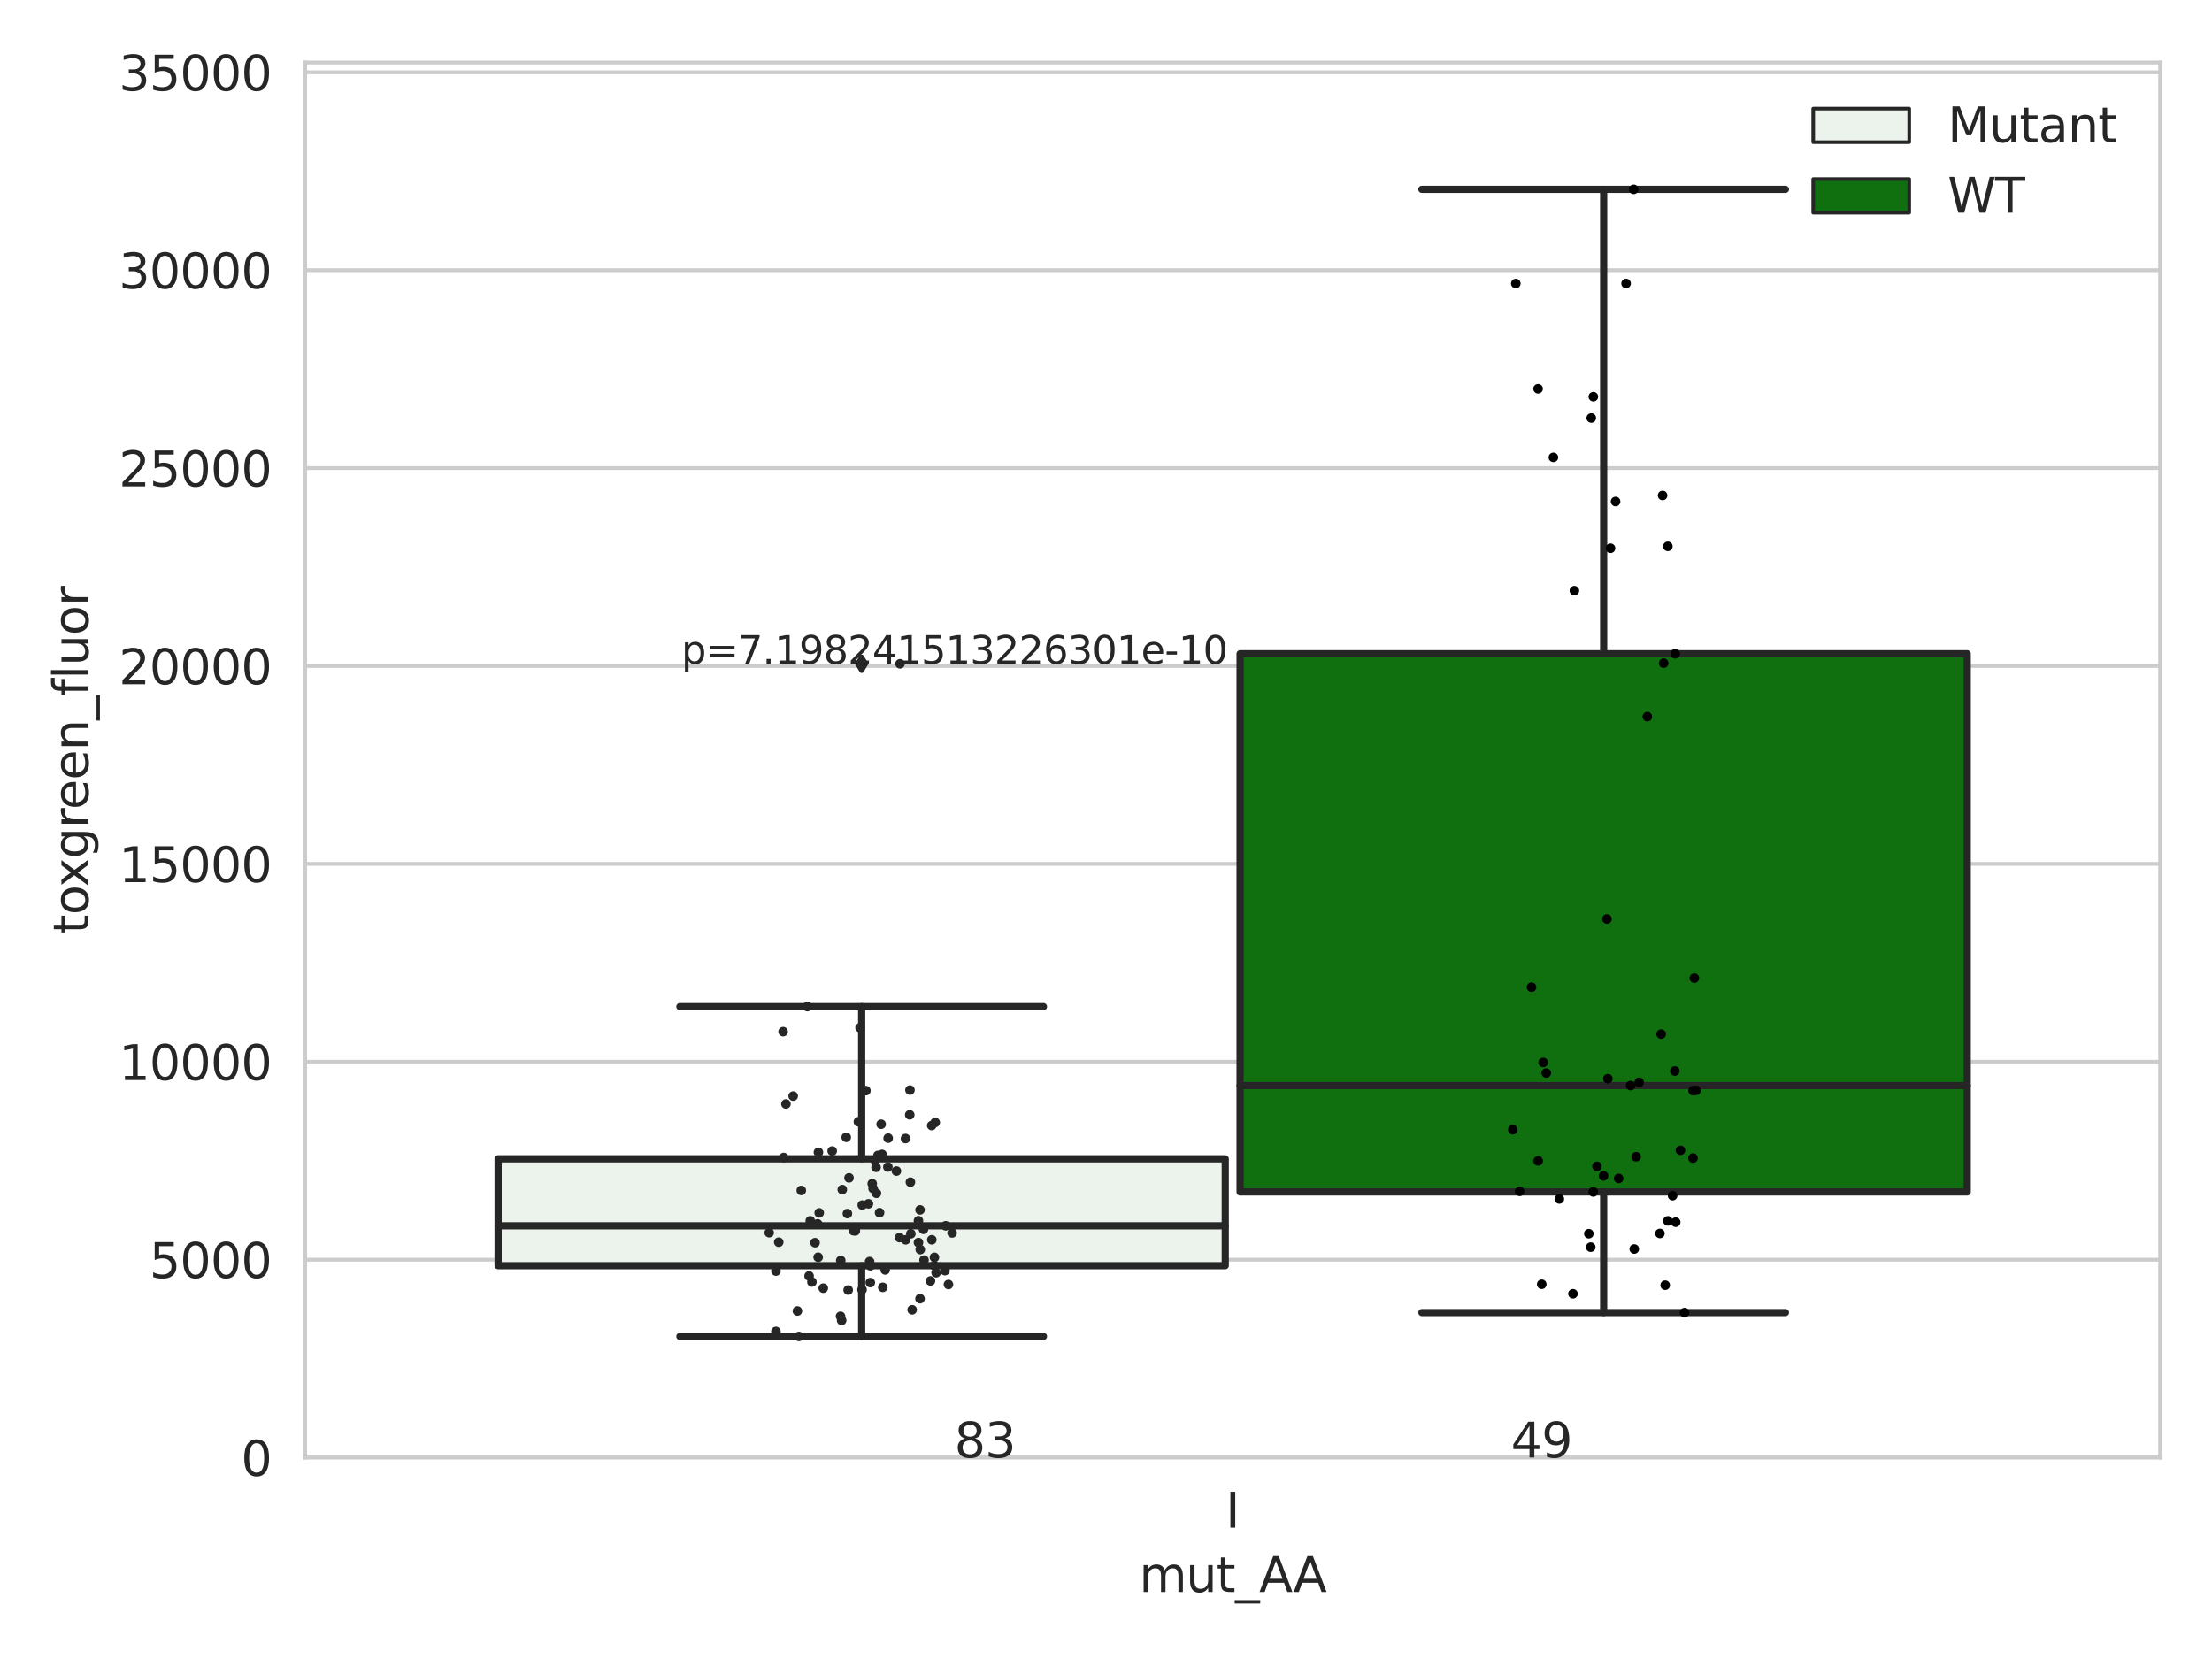 <?xml version="1.0" encoding="utf-8" standalone="no"?>
<!DOCTYPE svg PUBLIC "-//W3C//DTD SVG 1.1//EN"
  "http://www.w3.org/Graphics/SVG/1.1/DTD/svg11.dtd">
<svg xmlns:xlink="http://www.w3.org/1999/xlink" width="460.8pt" height="345.6pt" viewBox="0 0 460.8 345.6" xmlns="http://www.w3.org/2000/svg" version="1.1">
 <defs>
  <style type="text/css">*{stroke-linejoin: round; stroke-linecap: butt}</style>
 </defs>
 <g id="figure_1">
  <g id="patch_1">
   <path d="M 0 345.6 
L 460.8 345.6 
L 460.8 0 
L 0 0 
z
" style="fill: #ffffff"/>
  </g>
  <g id="axes_1">
   <g id="patch_2">
    <path d="M 63.571 303.64 
L 450 303.64 
L 450 13.022 
L 63.571 13.022 
z
" style="fill: #ffffff"/>
   </g>
   <g id="matplotlib.axis_1">
    <g id="xtick_1">
     <g id="text_1">
      <!-- I -->
      <g style="fill: #262626" transform="translate(255.311 318.238) scale(0.1 -0.1)">
       <defs>
        <path id="DejaVuSans-49" d="M 628 4666 
L 1259 4666 
L 1259 0 
L 628 0 
L 628 4666 
z
" transform="scale(0.016)"/>
       </defs>
       <use xlink:href="#DejaVuSans-49"/>
      </g>
     </g>
    </g>
    <g id="text_2">
     <!-- mut_AA -->
     <g style="fill: #262626" transform="translate(237.308 331.638) scale(0.1 -0.1)">
      <defs>
       <path id="DejaVuSans-6d" d="M 3328 2828 
Q 3544 3216 3844 3400 
Q 4144 3584 4550 3584 
Q 5097 3584 5394 3201 
Q 5691 2819 5691 2113 
L 5691 0 
L 5113 0 
L 5113 2094 
Q 5113 2597 4934 2840 
Q 4756 3084 4391 3084 
Q 3944 3084 3684 2787 
Q 3425 2491 3425 1978 
L 3425 0 
L 2847 0 
L 2847 2094 
Q 2847 2600 2669 2842 
Q 2491 3084 2119 3084 
Q 1678 3084 1418 2786 
Q 1159 2488 1159 1978 
L 1159 0 
L 581 0 
L 581 3500 
L 1159 3500 
L 1159 2956 
Q 1356 3278 1631 3431 
Q 1906 3584 2284 3584 
Q 2666 3584 2933 3390 
Q 3200 3197 3328 2828 
z
" transform="scale(0.016)"/>
       <path id="DejaVuSans-75" d="M 544 1381 
L 544 3500 
L 1119 3500 
L 1119 1403 
Q 1119 906 1312 657 
Q 1506 409 1894 409 
Q 2359 409 2629 706 
Q 2900 1003 2900 1516 
L 2900 3500 
L 3475 3500 
L 3475 0 
L 2900 0 
L 2900 538 
Q 2691 219 2414 64 
Q 2138 -91 1772 -91 
Q 1169 -91 856 284 
Q 544 659 544 1381 
z
M 1991 3584 
L 1991 3584 
z
" transform="scale(0.016)"/>
       <path id="DejaVuSans-74" d="M 1172 4494 
L 1172 3500 
L 2356 3500 
L 2356 3053 
L 1172 3053 
L 1172 1153 
Q 1172 725 1289 603 
Q 1406 481 1766 481 
L 2356 481 
L 2356 0 
L 1766 0 
Q 1100 0 847 248 
Q 594 497 594 1153 
L 594 3053 
L 172 3053 
L 172 3500 
L 594 3500 
L 594 4494 
L 1172 4494 
z
" transform="scale(0.016)"/>
       <path id="DejaVuSans-5f" d="M 3263 -1063 
L 3263 -1509 
L -63 -1509 
L -63 -1063 
L 3263 -1063 
z
" transform="scale(0.016)"/>
       <path id="DejaVuSans-41" d="M 2188 4044 
L 1331 1722 
L 3047 1722 
L 2188 4044 
z
M 1831 4666 
L 2547 4666 
L 4325 0 
L 3669 0 
L 3244 1197 
L 1141 1197 
L 716 0 
L 50 0 
L 1831 4666 
z
" transform="scale(0.016)"/>
      </defs>
      <use xlink:href="#DejaVuSans-6d"/>
      <use xlink:href="#DejaVuSans-75" x="97.412"/>
      <use xlink:href="#DejaVuSans-74" x="160.791"/>
      <use xlink:href="#DejaVuSans-5f" x="200"/>
      <use xlink:href="#DejaVuSans-41" x="250"/>
      <use xlink:href="#DejaVuSans-41" x="321.158"/>
     </g>
    </g>
   </g>
   <g id="matplotlib.axis_2">
    <g id="ytick_1">
     <g id="line2d_1">
      <path d="M 63.571 303.64 
L 450 303.64 
" clip-path="url(#p898e63c5ab)" style="fill: none; stroke: #cccccc; stroke-width: 0.8; stroke-linecap: round"/>
     </g>
     <g id="text_3">
      <!-- 0 -->
      <g style="fill: #262626" transform="translate(50.209 307.439) scale(0.1 -0.1)">
       <defs>
        <path id="DejaVuSans-30" d="M 2034 4250 
Q 1547 4250 1301 3770 
Q 1056 3291 1056 2328 
Q 1056 1369 1301 889 
Q 1547 409 2034 409 
Q 2525 409 2770 889 
Q 3016 1369 3016 2328 
Q 3016 3291 2770 3770 
Q 2525 4250 2034 4250 
z
M 2034 4750 
Q 2819 4750 3233 4129 
Q 3647 3509 3647 2328 
Q 3647 1150 3233 529 
Q 2819 -91 2034 -91 
Q 1250 -91 836 529 
Q 422 1150 422 2328 
Q 422 3509 836 4129 
Q 1250 4750 2034 4750 
z
" transform="scale(0.016)"/>
       </defs>
       <use xlink:href="#DejaVuSans-30"/>
      </g>
     </g>
    </g>
    <g id="ytick_2">
     <g id="line2d_2">
      <path d="M 63.571 262.414 
L 450 262.414 
" clip-path="url(#p898e63c5ab)" style="fill: none; stroke: #cccccc; stroke-width: 0.8; stroke-linecap: round"/>
     </g>
     <g id="text_4">
      <!-- 5000 -->
      <g style="fill: #262626" transform="translate(31.121 266.214) scale(0.1 -0.1)">
       <defs>
        <path id="DejaVuSans-35" d="M 691 4666 
L 3169 4666 
L 3169 4134 
L 1269 4134 
L 1269 2991 
Q 1406 3038 1543 3061 
Q 1681 3084 1819 3084 
Q 2600 3084 3056 2656 
Q 3513 2228 3513 1497 
Q 3513 744 3044 326 
Q 2575 -91 1722 -91 
Q 1428 -91 1123 -41 
Q 819 9 494 109 
L 494 744 
Q 775 591 1075 516 
Q 1375 441 1709 441 
Q 2250 441 2565 725 
Q 2881 1009 2881 1497 
Q 2881 1984 2565 2268 
Q 2250 2553 1709 2553 
Q 1456 2553 1204 2497 
Q 953 2441 691 2322 
L 691 4666 
z
" transform="scale(0.016)"/>
       </defs>
       <use xlink:href="#DejaVuSans-35"/>
       <use xlink:href="#DejaVuSans-30" x="63.623"/>
       <use xlink:href="#DejaVuSans-30" x="127.246"/>
       <use xlink:href="#DejaVuSans-30" x="190.869"/>
      </g>
     </g>
    </g>
    <g id="ytick_3">
     <g id="line2d_3">
      <path d="M 63.571 221.189 
L 450 221.189 
" clip-path="url(#p898e63c5ab)" style="fill: none; stroke: #cccccc; stroke-width: 0.8; stroke-linecap: round"/>
     </g>
     <g id="text_5">
      <!-- 10000 -->
      <g style="fill: #262626" transform="translate(24.759 224.988) scale(0.1 -0.1)">
       <defs>
        <path id="DejaVuSans-31" d="M 794 531 
L 1825 531 
L 1825 4091 
L 703 3866 
L 703 4441 
L 1819 4666 
L 2450 4666 
L 2450 531 
L 3481 531 
L 3481 0 
L 794 0 
L 794 531 
z
" transform="scale(0.016)"/>
       </defs>
       <use xlink:href="#DejaVuSans-31"/>
       <use xlink:href="#DejaVuSans-30" x="63.623"/>
       <use xlink:href="#DejaVuSans-30" x="127.246"/>
       <use xlink:href="#DejaVuSans-30" x="190.869"/>
       <use xlink:href="#DejaVuSans-30" x="254.492"/>
      </g>
     </g>
    </g>
    <g id="ytick_4">
     <g id="line2d_4">
      <path d="M 63.571 179.963 
L 450 179.963 
" clip-path="url(#p898e63c5ab)" style="fill: none; stroke: #cccccc; stroke-width: 0.8; stroke-linecap: round"/>
     </g>
     <g id="text_6">
      <!-- 15000 -->
      <g style="fill: #262626" transform="translate(24.759 183.762) scale(0.1 -0.1)">
       <use xlink:href="#DejaVuSans-31"/>
       <use xlink:href="#DejaVuSans-35" x="63.623"/>
       <use xlink:href="#DejaVuSans-30" x="127.246"/>
       <use xlink:href="#DejaVuSans-30" x="190.869"/>
       <use xlink:href="#DejaVuSans-30" x="254.492"/>
      </g>
     </g>
    </g>
    <g id="ytick_5">
     <g id="line2d_5">
      <path d="M 63.571 138.738 
L 450 138.738 
" clip-path="url(#p898e63c5ab)" style="fill: none; stroke: #cccccc; stroke-width: 0.8; stroke-linecap: round"/>
     </g>
     <g id="text_7">
      <!-- 20000 -->
      <g style="fill: #262626" transform="translate(24.759 142.537) scale(0.1 -0.1)">
       <defs>
        <path id="DejaVuSans-32" d="M 1228 531 
L 3431 531 
L 3431 0 
L 469 0 
L 469 531 
Q 828 903 1448 1529 
Q 2069 2156 2228 2338 
Q 2531 2678 2651 2914 
Q 2772 3150 2772 3378 
Q 2772 3750 2511 3984 
Q 2250 4219 1831 4219 
Q 1534 4219 1204 4116 
Q 875 4013 500 3803 
L 500 4441 
Q 881 4594 1212 4672 
Q 1544 4750 1819 4750 
Q 2544 4750 2975 4387 
Q 3406 4025 3406 3419 
Q 3406 3131 3298 2873 
Q 3191 2616 2906 2266 
Q 2828 2175 2409 1742 
Q 1991 1309 1228 531 
z
" transform="scale(0.016)"/>
       </defs>
       <use xlink:href="#DejaVuSans-32"/>
       <use xlink:href="#DejaVuSans-30" x="63.623"/>
       <use xlink:href="#DejaVuSans-30" x="127.246"/>
       <use xlink:href="#DejaVuSans-30" x="190.869"/>
       <use xlink:href="#DejaVuSans-30" x="254.492"/>
      </g>
     </g>
    </g>
    <g id="ytick_6">
     <g id="line2d_6">
      <path d="M 63.571 97.512 
L 450 97.512 
" clip-path="url(#p898e63c5ab)" style="fill: none; stroke: #cccccc; stroke-width: 0.8; stroke-linecap: round"/>
     </g>
     <g id="text_8">
      <!-- 25000 -->
      <g style="fill: #262626" transform="translate(24.759 101.311) scale(0.1 -0.1)">
       <use xlink:href="#DejaVuSans-32"/>
       <use xlink:href="#DejaVuSans-35" x="63.623"/>
       <use xlink:href="#DejaVuSans-30" x="127.246"/>
       <use xlink:href="#DejaVuSans-30" x="190.869"/>
       <use xlink:href="#DejaVuSans-30" x="254.492"/>
      </g>
     </g>
    </g>
    <g id="ytick_7">
     <g id="line2d_7">
      <path d="M 63.571 56.286 
L 450 56.286 
" clip-path="url(#p898e63c5ab)" style="fill: none; stroke: #cccccc; stroke-width: 0.8; stroke-linecap: round"/>
     </g>
     <g id="text_9">
      <!-- 30000 -->
      <g style="fill: #262626" transform="translate(24.759 60.085) scale(0.1 -0.1)">
       <defs>
        <path id="DejaVuSans-33" d="M 2597 2516 
Q 3050 2419 3304 2112 
Q 3559 1806 3559 1356 
Q 3559 666 3084 287 
Q 2609 -91 1734 -91 
Q 1441 -91 1130 -33 
Q 819 25 488 141 
L 488 750 
Q 750 597 1062 519 
Q 1375 441 1716 441 
Q 2309 441 2620 675 
Q 2931 909 2931 1356 
Q 2931 1769 2642 2001 
Q 2353 2234 1838 2234 
L 1294 2234 
L 1294 2753 
L 1863 2753 
Q 2328 2753 2575 2939 
Q 2822 3125 2822 3475 
Q 2822 3834 2567 4026 
Q 2313 4219 1838 4219 
Q 1578 4219 1281 4162 
Q 984 4106 628 3988 
L 628 4550 
Q 988 4650 1302 4700 
Q 1616 4750 1894 4750 
Q 2613 4750 3031 4423 
Q 3450 4097 3450 3541 
Q 3450 3153 3228 2886 
Q 3006 2619 2597 2516 
z
" transform="scale(0.016)"/>
       </defs>
       <use xlink:href="#DejaVuSans-33"/>
       <use xlink:href="#DejaVuSans-30" x="63.623"/>
       <use xlink:href="#DejaVuSans-30" x="127.246"/>
       <use xlink:href="#DejaVuSans-30" x="190.869"/>
       <use xlink:href="#DejaVuSans-30" x="254.492"/>
      </g>
     </g>
    </g>
    <g id="ytick_8">
     <g id="line2d_8">
      <path d="M 63.571 15.061 
L 450 15.061 
" clip-path="url(#p898e63c5ab)" style="fill: none; stroke: #cccccc; stroke-width: 0.8; stroke-linecap: round"/>
     </g>
     <g id="text_10">
      <!-- 35000 -->
      <g style="fill: #262626" transform="translate(24.759 18.86) scale(0.1 -0.1)">
       <use xlink:href="#DejaVuSans-33"/>
       <use xlink:href="#DejaVuSans-35" x="63.623"/>
       <use xlink:href="#DejaVuSans-30" x="127.246"/>
       <use xlink:href="#DejaVuSans-30" x="190.869"/>
       <use xlink:href="#DejaVuSans-30" x="254.492"/>
      </g>
     </g>
    </g>
    <g id="text_11">
     <!-- toxgreen_fluor -->
     <g style="fill: #262626" transform="translate(18.401 194.526) rotate(-90) scale(0.1 -0.1)">
      <defs>
       <path id="DejaVuSans-6f" d="M 1959 3097 
Q 1497 3097 1228 2736 
Q 959 2375 959 1747 
Q 959 1119 1226 758 
Q 1494 397 1959 397 
Q 2419 397 2687 759 
Q 2956 1122 2956 1747 
Q 2956 2369 2687 2733 
Q 2419 3097 1959 3097 
z
M 1959 3584 
Q 2709 3584 3137 3096 
Q 3566 2609 3566 1747 
Q 3566 888 3137 398 
Q 2709 -91 1959 -91 
Q 1206 -91 779 398 
Q 353 888 353 1747 
Q 353 2609 779 3096 
Q 1206 3584 1959 3584 
z
" transform="scale(0.016)"/>
       <path id="DejaVuSans-78" d="M 3513 3500 
L 2247 1797 
L 3578 0 
L 2900 0 
L 1881 1375 
L 863 0 
L 184 0 
L 1544 1831 
L 300 3500 
L 978 3500 
L 1906 2253 
L 2834 3500 
L 3513 3500 
z
" transform="scale(0.016)"/>
       <path id="DejaVuSans-67" d="M 2906 1791 
Q 2906 2416 2648 2759 
Q 2391 3103 1925 3103 
Q 1463 3103 1205 2759 
Q 947 2416 947 1791 
Q 947 1169 1205 825 
Q 1463 481 1925 481 
Q 2391 481 2648 825 
Q 2906 1169 2906 1791 
z
M 3481 434 
Q 3481 -459 3084 -895 
Q 2688 -1331 1869 -1331 
Q 1566 -1331 1297 -1286 
Q 1028 -1241 775 -1147 
L 775 -588 
Q 1028 -725 1275 -790 
Q 1522 -856 1778 -856 
Q 2344 -856 2625 -561 
Q 2906 -266 2906 331 
L 2906 616 
Q 2728 306 2450 153 
Q 2172 0 1784 0 
Q 1141 0 747 490 
Q 353 981 353 1791 
Q 353 2603 747 3093 
Q 1141 3584 1784 3584 
Q 2172 3584 2450 3431 
Q 2728 3278 2906 2969 
L 2906 3500 
L 3481 3500 
L 3481 434 
z
" transform="scale(0.016)"/>
       <path id="DejaVuSans-72" d="M 2631 2963 
Q 2534 3019 2420 3045 
Q 2306 3072 2169 3072 
Q 1681 3072 1420 2755 
Q 1159 2438 1159 1844 
L 1159 0 
L 581 0 
L 581 3500 
L 1159 3500 
L 1159 2956 
Q 1341 3275 1631 3429 
Q 1922 3584 2338 3584 
Q 2397 3584 2469 3576 
Q 2541 3569 2628 3553 
L 2631 2963 
z
" transform="scale(0.016)"/>
       <path id="DejaVuSans-65" d="M 3597 1894 
L 3597 1613 
L 953 1613 
Q 991 1019 1311 708 
Q 1631 397 2203 397 
Q 2534 397 2845 478 
Q 3156 559 3463 722 
L 3463 178 
Q 3153 47 2828 -22 
Q 2503 -91 2169 -91 
Q 1331 -91 842 396 
Q 353 884 353 1716 
Q 353 2575 817 3079 
Q 1281 3584 2069 3584 
Q 2775 3584 3186 3129 
Q 3597 2675 3597 1894 
z
M 3022 2063 
Q 3016 2534 2758 2815 
Q 2500 3097 2075 3097 
Q 1594 3097 1305 2825 
Q 1016 2553 972 2059 
L 3022 2063 
z
" transform="scale(0.016)"/>
       <path id="DejaVuSans-6e" d="M 3513 2113 
L 3513 0 
L 2938 0 
L 2938 2094 
Q 2938 2591 2744 2837 
Q 2550 3084 2163 3084 
Q 1697 3084 1428 2787 
Q 1159 2491 1159 1978 
L 1159 0 
L 581 0 
L 581 3500 
L 1159 3500 
L 1159 2956 
Q 1366 3272 1645 3428 
Q 1925 3584 2291 3584 
Q 2894 3584 3203 3211 
Q 3513 2838 3513 2113 
z
" transform="scale(0.016)"/>
       <path id="DejaVuSans-66" d="M 2375 4863 
L 2375 4384 
L 1825 4384 
Q 1516 4384 1395 4259 
Q 1275 4134 1275 3809 
L 1275 3500 
L 2222 3500 
L 2222 3053 
L 1275 3053 
L 1275 0 
L 697 0 
L 697 3053 
L 147 3053 
L 147 3500 
L 697 3500 
L 697 3744 
Q 697 4328 969 4595 
Q 1241 4863 1831 4863 
L 2375 4863 
z
" transform="scale(0.016)"/>
       <path id="DejaVuSans-6c" d="M 603 4863 
L 1178 4863 
L 1178 0 
L 603 0 
L 603 4863 
z
" transform="scale(0.016)"/>
      </defs>
      <use xlink:href="#DejaVuSans-74"/>
      <use xlink:href="#DejaVuSans-6f" x="39.209"/>
      <use xlink:href="#DejaVuSans-78" x="97.266"/>
      <use xlink:href="#DejaVuSans-67" x="156.445"/>
      <use xlink:href="#DejaVuSans-72" x="219.922"/>
      <use xlink:href="#DejaVuSans-65" x="258.785"/>
      <use xlink:href="#DejaVuSans-65" x="320.309"/>
      <use xlink:href="#DejaVuSans-6e" x="381.832"/>
      <use xlink:href="#DejaVuSans-5f" x="445.211"/>
      <use xlink:href="#DejaVuSans-66" x="495.211"/>
      <use xlink:href="#DejaVuSans-6c" x="530.416"/>
      <use xlink:href="#DejaVuSans-75" x="558.199"/>
      <use xlink:href="#DejaVuSans-6f" x="621.578"/>
      <use xlink:href="#DejaVuSans-72" x="682.76"/>
     </g>
    </g>
   </g>
   <g id="patch_3">
    <path d="M 103.76 263.66 
L 255.24 263.66 
L 255.24 241.404 
L 103.76 241.404 
L 103.76 263.66 
z
" clip-path="url(#p898e63c5ab)" style="fill: #ecf2ec; stroke: #262626; stroke-width: 1.5; stroke-linejoin: miter"/>
   </g>
   <g id="patch_4">
    <path d="M 258.331 248.303 
L 409.811 248.303 
L 409.811 136.194 
L 258.331 136.194 
L 258.331 248.303 
z
" clip-path="url(#p898e63c5ab)" style="fill: #107010; stroke: #262626; stroke-width: 1.5; stroke-linejoin: miter"/>
   </g>
   <g id="patch_5">
    <path d="M 256.786 303.64 
L 256.786 303.64 
L 256.786 303.64 
L 256.786 303.64 
z
" clip-path="url(#p898e63c5ab)" style="fill: #ecf2ec; stroke: #262626; stroke-width: 0.75; stroke-linejoin: miter"/>
   </g>
   <g id="patch_6">
    <path d="M 256.786 303.64 
L 256.786 303.64 
L 256.786 303.64 
L 256.786 303.64 
z
" clip-path="url(#p898e63c5ab)" style="fill: #107010; stroke: #262626; stroke-width: 0.75; stroke-linejoin: miter"/>
   </g>
   <g id="PathCollection_1"/>
   <g id="PathCollection_2"/>
   <g id="line2d_9">
    <path d="M 179.5 263.66 
L 179.5 278.405 
" clip-path="url(#p898e63c5ab)" style="fill: none; stroke: #262626; stroke-width: 1.5; stroke-linecap: round"/>
   </g>
   <g id="line2d_10">
    <path d="M 179.5 241.404 
L 179.5 209.702 
" clip-path="url(#p898e63c5ab)" style="fill: none; stroke: #262626; stroke-width: 1.5; stroke-linecap: round"/>
   </g>
   <g id="line2d_11">
    <path d="M 141.63 278.405 
L 217.37 278.405 
" clip-path="url(#p898e63c5ab)" style="fill: none; stroke: #262626; stroke-width: 1.5; stroke-linecap: round"/>
   </g>
   <g id="line2d_12">
    <path d="M 141.63 209.702 
L 217.37 209.702 
" clip-path="url(#p898e63c5ab)" style="fill: none; stroke: #262626; stroke-width: 1.5; stroke-linecap: round"/>
   </g>
   <g id="line2d_13">
    <defs>
     <path id="m3d9b6a3ef4" d="M -0 1.414 
L 0.849 0 
L 0 -1.414 
L -0.849 -0 
z
" style="stroke: #262626; stroke-linejoin: miter"/>
    </defs>
    <g clip-path="url(#p898e63c5ab)">
     <use xlink:href="#m3d9b6a3ef4" x="179.5" y="138.283" style="fill: #262626; stroke: #262626; stroke-linejoin: miter"/>
    </g>
   </g>
   <g id="line2d_14">
    <path d="M 334.071 248.303 
L 334.071 273.432 
" clip-path="url(#p898e63c5ab)" style="fill: none; stroke: #262626; stroke-width: 1.5; stroke-linecap: round"/>
   </g>
   <g id="line2d_15">
    <path d="M 334.071 136.194 
L 334.071 39.442 
" clip-path="url(#p898e63c5ab)" style="fill: none; stroke: #262626; stroke-width: 1.5; stroke-linecap: round"/>
   </g>
   <g id="line2d_16">
    <path d="M 296.201 273.432 
L 371.941 273.432 
" clip-path="url(#p898e63c5ab)" style="fill: none; stroke: #262626; stroke-width: 1.5; stroke-linecap: round"/>
   </g>
   <g id="line2d_17">
    <path d="M 296.201 39.442 
L 371.941 39.442 
" clip-path="url(#p898e63c5ab)" style="fill: none; stroke: #262626; stroke-width: 1.5; stroke-linecap: round"/>
   </g>
   <g id="line2d_18"/>
   <g id="line2d_19">
    <path d="M 103.76 255.357 
L 255.24 255.357 
" clip-path="url(#p898e63c5ab)" style="fill: none; stroke: #262626; stroke-width: 1.5; stroke-linecap: round"/>
   </g>
   <g id="line2d_20">
    <path d="M 258.331 226.147 
L 409.811 226.147 
" clip-path="url(#p898e63c5ab)" style="fill: none; stroke: #262626; stroke-width: 1.5; stroke-linecap: round"/>
   </g>
   <g id="patch_7">
    <path d="M 63.571 303.64 
L 63.571 13.022 
" style="fill: none; stroke: #cccccc; stroke-width: 0.8; stroke-linejoin: miter; stroke-linecap: square"/>
   </g>
   <g id="patch_8">
    <path d="M 450 303.64 
L 450 13.022 
" style="fill: none; stroke: #cccccc; stroke-width: 0.8; stroke-linejoin: miter; stroke-linecap: square"/>
   </g>
   <g id="patch_9">
    <path d="M 63.571 303.64 
L 450 303.64 
" style="fill: none; stroke: #cccccc; stroke-width: 0.8; stroke-linejoin: miter; stroke-linecap: square"/>
   </g>
   <g id="patch_10">
    <path d="M 63.571 13.022 
L 450 13.022 
" style="fill: none; stroke: #cccccc; stroke-width: 0.8; stroke-linejoin: miter; stroke-linecap: square"/>
   </g>
   <g id="PathCollection_3">
    <defs>
     <path id="C0_0_818a598589" d="M 0 1 
C 0.265 1 0.52 0.895 0.707 0.707 
C 0.895 0.52 1 0.265 1 -0 
C 1 -0.265 0.895 -0.52 0.707 -0.707 
C 0.52 -0.895 0.265 -1 0 -1 
C -0.265 -1 -0.52 -0.895 -0.707 -0.707 
C -0.895 -0.52 -1 -0.265 -1 0 
C -1 0.265 -0.895 0.52 -0.707 0.707 
C -0.52 0.895 -0.265 1 0 1 
z
"/>
    </defs>
    <g clip-path="url(#p898e63c5ab)">
     <use xlink:href="#C0_0_818a598589" x="182.273" y="241.673" style="fill: #262626"/>
    </g>
    <g clip-path="url(#p898e63c5ab)">
     <use xlink:href="#C0_0_818a598589" x="179.578" y="268.678" style="fill: #262626"/>
    </g>
    <g clip-path="url(#p898e63c5ab)">
     <use xlink:href="#C0_0_818a598589" x="188.67" y="258.271" style="fill: #262626"/>
    </g>
    <g clip-path="url(#p898e63c5ab)">
     <use xlink:href="#C0_0_818a598589" x="191.708" y="260.31" style="fill: #262626"/>
    </g>
    <g clip-path="url(#p898e63c5ab)">
     <use xlink:href="#C0_0_818a598589" x="193.834" y="266.843" style="fill: #262626"/>
    </g>
    <g clip-path="url(#p898e63c5ab)">
     <use xlink:href="#C0_0_818a598589" x="179.169" y="214.086" style="fill: #262626"/>
    </g>
    <g clip-path="url(#p898e63c5ab)">
     <use xlink:href="#C0_0_818a598589" x="170.326" y="254.959" style="fill: #262626"/>
    </g>
    <g clip-path="url(#p898e63c5ab)">
     <use xlink:href="#C0_0_818a598589" x="184.401" y="264.546" style="fill: #262626"/>
    </g>
    <g clip-path="url(#p898e63c5ab)">
     <use xlink:href="#C0_0_818a598589" x="197.578" y="267.588" style="fill: #262626"/>
    </g>
    <g clip-path="url(#p898e63c5ab)">
     <use xlink:href="#C0_0_818a598589" x="181.701" y="246.58" style="fill: #262626"/>
    </g>
    <g clip-path="url(#p898e63c5ab)">
     <use xlink:href="#C0_0_818a598589" x="178.177" y="256.415" style="fill: #262626"/>
    </g>
    <g clip-path="url(#p898e63c5ab)">
     <use xlink:href="#C0_0_818a598589" x="176.867" y="245.367" style="fill: #262626"/>
    </g>
    <g clip-path="url(#p898e63c5ab)">
     <use xlink:href="#C0_0_818a598589" x="190.018" y="272.851" style="fill: #262626"/>
    </g>
    <g clip-path="url(#p898e63c5ab)">
     <use xlink:href="#C0_0_818a598589" x="177.769" y="256.371" style="fill: #262626"/>
    </g>
    <g clip-path="url(#p898e63c5ab)">
     <use xlink:href="#C0_0_818a598589" x="183.231" y="252.628" style="fill: #262626"/>
    </g>
    <g clip-path="url(#p898e63c5ab)">
     <use xlink:href="#C0_0_818a598589" x="194.093" y="234.471" style="fill: #262626"/>
    </g>
    <g clip-path="url(#p898e63c5ab)">
     <use xlink:href="#C0_0_818a598589" x="163.726" y="229.979" style="fill: #262626"/>
    </g>
    <g clip-path="url(#p898e63c5ab)">
     <use xlink:href="#C0_0_818a598589" x="187.485" y="138.283" style="fill: #262626"/>
    </g>
    <g clip-path="url(#p898e63c5ab)">
     <use xlink:href="#C0_0_818a598589" x="186.743" y="243.953" style="fill: #262626"/>
    </g>
    <g clip-path="url(#p898e63c5ab)">
     <use xlink:href="#C0_0_818a598589" x="181.295" y="267.188" style="fill: #262626"/>
    </g>
    <g clip-path="url(#p898e63c5ab)">
     <use xlink:href="#C0_0_818a598589" x="160.237" y="256.793" style="fill: #262626"/>
    </g>
    <g clip-path="url(#p898e63c5ab)">
     <use xlink:href="#C0_0_818a598589" x="168.544" y="265.804" style="fill: #262626"/>
    </g>
    <g clip-path="url(#p898e63c5ab)">
     <use xlink:href="#C0_0_818a598589" x="176.526" y="252.816" style="fill: #262626"/>
    </g>
    <g clip-path="url(#p898e63c5ab)">
     <use xlink:href="#C0_0_818a598589" x="191.654" y="270.541" style="fill: #262626"/>
    </g>
    <g clip-path="url(#p898e63c5ab)">
     <use xlink:href="#C0_0_818a598589" x="182.5" y="243.173" style="fill: #262626"/>
    </g>
    <g clip-path="url(#p898e63c5ab)">
     <use xlink:href="#C0_0_818a598589" x="181.151" y="262.807" style="fill: #262626"/>
    </g>
    <g clip-path="url(#p898e63c5ab)">
     <use xlink:href="#C0_0_818a598589" x="170.439" y="261.904" style="fill: #262626"/>
    </g>
    <g clip-path="url(#p898e63c5ab)">
     <use xlink:href="#C0_0_818a598589" x="181.879" y="247.593" style="fill: #262626"/>
    </g>
    <g clip-path="url(#p898e63c5ab)">
     <use xlink:href="#C0_0_818a598589" x="182.887" y="240.701" style="fill: #262626"/>
    </g>
    <g clip-path="url(#p898e63c5ab)">
     <use xlink:href="#C0_0_818a598589" x="176.688" y="268.743" style="fill: #262626"/>
    </g>
    <g clip-path="url(#p898e63c5ab)">
     <use xlink:href="#C0_0_818a598589" x="161.646" y="264.782" style="fill: #262626"/>
    </g>
    <g clip-path="url(#p898e63c5ab)">
     <use xlink:href="#C0_0_818a598589" x="163.269" y="241.135" style="fill: #262626"/>
    </g>
    <g clip-path="url(#p898e63c5ab)">
     <use xlink:href="#C0_0_818a598589" x="189.655" y="246.266" style="fill: #262626"/>
    </g>
    <g clip-path="url(#p898e63c5ab)">
     <use xlink:href="#C0_0_818a598589" x="175.33" y="275.068" style="fill: #262626"/>
    </g>
    <g clip-path="url(#p898e63c5ab)">
     <use xlink:href="#C0_0_818a598589" x="180.386" y="227.207" style="fill: #262626"/>
    </g>
    <g clip-path="url(#p898e63c5ab)">
     <use xlink:href="#C0_0_818a598589" x="175.097" y="274.203" style="fill: #262626"/>
    </g>
    <g clip-path="url(#p898e63c5ab)">
     <use xlink:href="#C0_0_818a598589" x="183.757" y="240.487" style="fill: #262626"/>
    </g>
    <g clip-path="url(#p898e63c5ab)">
     <use xlink:href="#C0_0_818a598589" x="166.114" y="273.098" style="fill: #262626"/>
    </g>
    <g clip-path="url(#p898e63c5ab)">
     <use xlink:href="#C0_0_818a598589" x="184.963" y="243.108" style="fill: #262626"/>
    </g>
    <g clip-path="url(#p898e63c5ab)">
     <use xlink:href="#C0_0_818a598589" x="175.466" y="247.809" style="fill: #262626"/>
    </g>
    <g clip-path="url(#p898e63c5ab)">
     <use xlink:href="#C0_0_818a598589" x="166.923" y="247.993" style="fill: #262626"/>
    </g>
    <g clip-path="url(#p898e63c5ab)">
     <use xlink:href="#C0_0_818a598589" x="194.661" y="261.925" style="fill: #262626"/>
    </g>
    <g clip-path="url(#p898e63c5ab)">
     <use xlink:href="#C0_0_818a598589" x="181.298" y="263.679" style="fill: #262626"/>
    </g>
    <g clip-path="url(#p898e63c5ab)">
     <use xlink:href="#C0_0_818a598589" x="163.14" y="214.913" style="fill: #262626"/>
    </g>
    <g clip-path="url(#p898e63c5ab)">
     <use xlink:href="#C0_0_818a598589" x="185.022" y="237.099" style="fill: #262626"/>
    </g>
    <g clip-path="url(#p898e63c5ab)">
     <use xlink:href="#C0_0_818a598589" x="171.499" y="268.354" style="fill: #262626"/>
    </g>
    <g clip-path="url(#p898e63c5ab)">
     <use xlink:href="#C0_0_818a598589" x="194.639" y="263.641" style="fill: #262626"/>
    </g>
    <g clip-path="url(#p898e63c5ab)">
     <use xlink:href="#C0_0_818a598589" x="189.514" y="232.236" style="fill: #262626"/>
    </g>
    <g clip-path="url(#p898e63c5ab)">
     <use xlink:href="#C0_0_818a598589" x="191.33" y="254.301" style="fill: #262626"/>
    </g>
    <g clip-path="url(#p898e63c5ab)">
     <use xlink:href="#C0_0_818a598589" x="183.899" y="268.178" style="fill: #262626"/>
    </g>
    <g clip-path="url(#p898e63c5ab)">
     <use xlink:href="#C0_0_818a598589" x="183.557" y="234.199" style="fill: #262626"/>
    </g>
    <g clip-path="url(#p898e63c5ab)">
     <use xlink:href="#C0_0_818a598589" x="162.225" y="258.771" style="fill: #262626"/>
    </g>
    <g clip-path="url(#p898e63c5ab)">
     <use xlink:href="#C0_0_818a598589" x="168.792" y="254.319" style="fill: #262626"/>
    </g>
    <g clip-path="url(#p898e63c5ab)">
     <use xlink:href="#C0_0_818a598589" x="178.821" y="233.675" style="fill: #262626"/>
    </g>
    <g clip-path="url(#p898e63c5ab)">
     <use xlink:href="#C0_0_818a598589" x="195.011" y="265.13" style="fill: #262626"/>
    </g>
    <g clip-path="url(#p898e63c5ab)">
     <use xlink:href="#C0_0_818a598589" x="169.138" y="267.067" style="fill: #262626"/>
    </g>
    <g clip-path="url(#p898e63c5ab)">
     <use xlink:href="#C0_0_818a598589" x="189.563" y="227.084" style="fill: #262626"/>
    </g>
    <g clip-path="url(#p898e63c5ab)">
     <use xlink:href="#C0_0_818a598589" x="176.282" y="236.919" style="fill: #262626"/>
    </g>
    <g clip-path="url(#p898e63c5ab)">
     <use xlink:href="#C0_0_818a598589" x="187.39" y="257.817" style="fill: #262626"/>
    </g>
    <g clip-path="url(#p898e63c5ab)">
     <use xlink:href="#C0_0_818a598589" x="178.18" y="255.979" style="fill: #262626"/>
    </g>
    <g clip-path="url(#p898e63c5ab)">
     <use xlink:href="#C0_0_818a598589" x="194.827" y="233.83" style="fill: #262626"/>
    </g>
    <g clip-path="url(#p898e63c5ab)">
     <use xlink:href="#C0_0_818a598589" x="180.909" y="250.775" style="fill: #262626"/>
    </g>
    <g clip-path="url(#p898e63c5ab)">
     <use xlink:href="#C0_0_818a598589" x="182.582" y="248.577" style="fill: #262626"/>
    </g>
    <g clip-path="url(#p898e63c5ab)">
     <use xlink:href="#C0_0_818a598589" x="161.641" y="277.363" style="fill: #262626"/>
    </g>
    <g clip-path="url(#p898e63c5ab)">
     <use xlink:href="#C0_0_818a598589" x="188.635" y="237.175" style="fill: #262626"/>
    </g>
    <g clip-path="url(#p898e63c5ab)">
     <use xlink:href="#C0_0_818a598589" x="194.111" y="258.269" style="fill: #262626"/>
    </g>
    <g clip-path="url(#p898e63c5ab)">
     <use xlink:href="#C0_0_818a598589" x="175.145" y="262.575" style="fill: #262626"/>
    </g>
    <g clip-path="url(#p898e63c5ab)">
     <use xlink:href="#C0_0_818a598589" x="192.371" y="256.086" style="fill: #262626"/>
    </g>
    <g clip-path="url(#p898e63c5ab)">
     <use xlink:href="#C0_0_818a598589" x="165.234" y="228.338" style="fill: #262626"/>
    </g>
    <g clip-path="url(#p898e63c5ab)">
     <use xlink:href="#C0_0_818a598589" x="179.625" y="251.039" style="fill: #262626"/>
    </g>
    <g clip-path="url(#p898e63c5ab)">
     <use xlink:href="#C0_0_818a598589" x="191.332" y="258.851" style="fill: #262626"/>
    </g>
    <g clip-path="url(#p898e63c5ab)">
     <use xlink:href="#C0_0_818a598589" x="197.014" y="255.357" style="fill: #262626"/>
    </g>
    <g clip-path="url(#p898e63c5ab)">
     <use xlink:href="#C0_0_818a598589" x="170.658" y="252.665" style="fill: #262626"/>
    </g>
    <g clip-path="url(#p898e63c5ab)">
     <use xlink:href="#C0_0_818a598589" x="166.428" y="278.405" style="fill: #262626"/>
    </g>
    <g clip-path="url(#p898e63c5ab)">
     <use xlink:href="#C0_0_818a598589" x="168.205" y="209.702" style="fill: #262626"/>
    </g>
    <g clip-path="url(#p898e63c5ab)">
     <use xlink:href="#C0_0_818a598589" x="170.495" y="240.044" style="fill: #262626"/>
    </g>
    <g clip-path="url(#p898e63c5ab)">
     <use xlink:href="#C0_0_818a598589" x="173.361" y="239.773" style="fill: #262626"/>
    </g>
    <g clip-path="url(#p898e63c5ab)">
     <use xlink:href="#C0_0_818a598589" x="169.789" y="258.875" style="fill: #262626"/>
    </g>
    <g clip-path="url(#p898e63c5ab)">
     <use xlink:href="#C0_0_818a598589" x="198.337" y="256.846" style="fill: #262626"/>
    </g>
    <g clip-path="url(#p898e63c5ab)">
     <use xlink:href="#C0_0_818a598589" x="189.745" y="257.01" style="fill: #262626"/>
    </g>
    <g clip-path="url(#p898e63c5ab)">
     <use xlink:href="#C0_0_818a598589" x="192.489" y="262.502" style="fill: #262626"/>
    </g>
    <g clip-path="url(#p898e63c5ab)">
     <use xlink:href="#C0_0_818a598589" x="191.658" y="252.042" style="fill: #262626"/>
    </g>
    <g clip-path="url(#p898e63c5ab)">
     <use xlink:href="#C0_0_818a598589" x="196.853" y="264.696" style="fill: #262626"/>
    </g>
   </g>
   <g id="PathCollection_4">
    <defs>
     <path id="C1_0_93aa58a105" d="M 0 1 
C 0.265 1 0.52 0.895 0.707 0.707 
C 0.895 0.52 1 0.265 1 -0 
C 1 -0.265 0.895 -0.52 0.707 -0.707 
C 0.52 -0.895 0.265 -1 0 -1 
C -0.265 -1 -0.52 -0.895 -0.707 -0.707 
C -0.895 -0.52 -1 -0.265 -1 0 
C -1 0.265 -0.895 0.52 -0.707 0.707 
C -0.52 0.895 -0.265 1 0 1 
z
"/>
    </defs>
    <g clip-path="url(#p898e63c5ab)">
     <use xlink:href="#C1_0_93aa58a105" x="352.96" y="203.765"/>
    </g>
    <g clip-path="url(#p898e63c5ab)">
     <use xlink:href="#C1_0_93aa58a105" x="334.757" y="191.445"/>
    </g>
    <g clip-path="url(#p898e63c5ab)">
     <use xlink:href="#C1_0_93aa58a105" x="321.173" y="267.537"/>
    </g>
    <g clip-path="url(#p898e63c5ab)">
     <use xlink:href="#C1_0_93aa58a105" x="346.565" y="138.147"/>
    </g>
    <g clip-path="url(#p898e63c5ab)">
     <use xlink:href="#C1_0_93aa58a105" x="320.411" y="80.967"/>
    </g>
    <g clip-path="url(#p898e63c5ab)">
     <use xlink:href="#C1_0_93aa58a105" x="340.326" y="39.442"/>
    </g>
    <g clip-path="url(#p898e63c5ab)">
     <use xlink:href="#C1_0_93aa58a105" x="323.597" y="95.275"/>
    </g>
    <g clip-path="url(#p898e63c5ab)">
     <use xlink:href="#C1_0_93aa58a105" x="345.789" y="256.952"/>
    </g>
    <g clip-path="url(#p898e63c5ab)">
     <use xlink:href="#C1_0_93aa58a105" x="327.974" y="123.047"/>
    </g>
    <g clip-path="url(#p898e63c5ab)">
     <use xlink:href="#C1_0_93aa58a105" x="335.503" y="114.218"/>
    </g>
    <g clip-path="url(#p898e63c5ab)">
     <use xlink:href="#C1_0_93aa58a105" x="330.982" y="256.999"/>
    </g>
    <g clip-path="url(#p898e63c5ab)">
     <use xlink:href="#C1_0_93aa58a105" x="350.067" y="239.633"/>
    </g>
    <g clip-path="url(#p898e63c5ab)">
     <use xlink:href="#C1_0_93aa58a105" x="348.436" y="249.075"/>
    </g>
    <g clip-path="url(#p898e63c5ab)">
     <use xlink:href="#C1_0_93aa58a105" x="331.919" y="82.617"/>
    </g>
    <g clip-path="url(#p898e63c5ab)">
     <use xlink:href="#C1_0_93aa58a105" x="352.701" y="227.2"/>
    </g>
    <g clip-path="url(#p898e63c5ab)">
     <use xlink:href="#C1_0_93aa58a105" x="353.325" y="227.143"/>
    </g>
    <g clip-path="url(#p898e63c5ab)">
     <use xlink:href="#C1_0_93aa58a105" x="322.111" y="223.532"/>
    </g>
    <g clip-path="url(#p898e63c5ab)">
     <use xlink:href="#C1_0_93aa58a105" x="348.969" y="136.194"/>
    </g>
    <g clip-path="url(#p898e63c5ab)">
     <use xlink:href="#C1_0_93aa58a105" x="340.447" y="260.186"/>
    </g>
    <g clip-path="url(#p898e63c5ab)">
     <use xlink:href="#C1_0_93aa58a105" x="331.913" y="248.303"/>
    </g>
    <g clip-path="url(#p898e63c5ab)">
     <use xlink:href="#C1_0_93aa58a105" x="320.42" y="241.838"/>
    </g>
    <g clip-path="url(#p898e63c5ab)">
     <use xlink:href="#C1_0_93aa58a105" x="346.347" y="103.214"/>
    </g>
    <g clip-path="url(#p898e63c5ab)">
     <use xlink:href="#C1_0_93aa58a105" x="338.741" y="59.06"/>
    </g>
    <g clip-path="url(#p898e63c5ab)">
     <use xlink:href="#C1_0_93aa58a105" x="332.671" y="242.966"/>
    </g>
    <g clip-path="url(#p898e63c5ab)">
     <use xlink:href="#C1_0_93aa58a105" x="348.897" y="223.116"/>
    </g>
    <g clip-path="url(#p898e63c5ab)">
     <use xlink:href="#C1_0_93aa58a105" x="352.676" y="241.249"/>
    </g>
    <g clip-path="url(#p898e63c5ab)">
     <use xlink:href="#C1_0_93aa58a105" x="340.833" y="240.976"/>
    </g>
    <g clip-path="url(#p898e63c5ab)">
     <use xlink:href="#C1_0_93aa58a105" x="349.077" y="254.605"/>
    </g>
    <g clip-path="url(#p898e63c5ab)">
     <use xlink:href="#C1_0_93aa58a105" x="339.686" y="226.147"/>
    </g>
    <g clip-path="url(#p898e63c5ab)">
     <use xlink:href="#C1_0_93aa58a105" x="321.474" y="221.327"/>
    </g>
    <g clip-path="url(#p898e63c5ab)">
     <use xlink:href="#C1_0_93aa58a105" x="347.442" y="113.822"/>
    </g>
    <g clip-path="url(#p898e63c5ab)">
     <use xlink:href="#C1_0_93aa58a105" x="324.836" y="249.763"/>
    </g>
    <g clip-path="url(#p898e63c5ab)">
     <use xlink:href="#C1_0_93aa58a105" x="319.043" y="205.654"/>
    </g>
    <g clip-path="url(#p898e63c5ab)">
     <use xlink:href="#C1_0_93aa58a105" x="331.489" y="87.059"/>
    </g>
    <g clip-path="url(#p898e63c5ab)">
     <use xlink:href="#C1_0_93aa58a105" x="341.472" y="225.475"/>
    </g>
    <g clip-path="url(#p898e63c5ab)">
     <use xlink:href="#C1_0_93aa58a105" x="346.049" y="215.427"/>
    </g>
    <g clip-path="url(#p898e63c5ab)">
     <use xlink:href="#C1_0_93aa58a105" x="315.766" y="59.069"/>
    </g>
    <g clip-path="url(#p898e63c5ab)">
     <use xlink:href="#C1_0_93aa58a105" x="316.571" y="248.17"/>
    </g>
    <g clip-path="url(#p898e63c5ab)">
     <use xlink:href="#C1_0_93aa58a105" x="343.168" y="149.289"/>
    </g>
    <g clip-path="url(#p898e63c5ab)">
     <use xlink:href="#C1_0_93aa58a105" x="315.146" y="235.334"/>
    </g>
    <g clip-path="url(#p898e63c5ab)">
     <use xlink:href="#C1_0_93aa58a105" x="350.925" y="273.432"/>
    </g>
    <g clip-path="url(#p898e63c5ab)">
     <use xlink:href="#C1_0_93aa58a105" x="346.89" y="267.733"/>
    </g>
    <g clip-path="url(#p898e63c5ab)">
     <use xlink:href="#C1_0_93aa58a105" x="327.675" y="269.518"/>
    </g>
    <g clip-path="url(#p898e63c5ab)">
     <use xlink:href="#C1_0_93aa58a105" x="336.552" y="104.477"/>
    </g>
    <g clip-path="url(#p898e63c5ab)">
     <use xlink:href="#C1_0_93aa58a105" x="331.378" y="259.802"/>
    </g>
    <g clip-path="url(#p898e63c5ab)">
     <use xlink:href="#C1_0_93aa58a105" x="334.05" y="244.952"/>
    </g>
    <g clip-path="url(#p898e63c5ab)">
     <use xlink:href="#C1_0_93aa58a105" x="347.447" y="254.332"/>
    </g>
    <g clip-path="url(#p898e63c5ab)">
     <use xlink:href="#C1_0_93aa58a105" x="337.192" y="245.489"/>
    </g>
    <g clip-path="url(#p898e63c5ab)">
     <use xlink:href="#C1_0_93aa58a105" x="334.942" y="224.715"/>
    </g>
   </g>
   <g id="text_12">
    <!-- 83 -->
    <g style="fill: #262626" transform="translate(198.821 303.626) scale(0.1 -0.1)">
     <defs>
      <path id="DejaVuSans-38" d="M 2034 2216 
Q 1584 2216 1326 1975 
Q 1069 1734 1069 1313 
Q 1069 891 1326 650 
Q 1584 409 2034 409 
Q 2484 409 2743 651 
Q 3003 894 3003 1313 
Q 3003 1734 2745 1975 
Q 2488 2216 2034 2216 
z
M 1403 2484 
Q 997 2584 770 2862 
Q 544 3141 544 3541 
Q 544 4100 942 4425 
Q 1341 4750 2034 4750 
Q 2731 4750 3128 4425 
Q 3525 4100 3525 3541 
Q 3525 3141 3298 2862 
Q 3072 2584 2669 2484 
Q 3125 2378 3379 2068 
Q 3634 1759 3634 1313 
Q 3634 634 3220 271 
Q 2806 -91 2034 -91 
Q 1263 -91 848 271 
Q 434 634 434 1313 
Q 434 1759 690 2068 
Q 947 2378 1403 2484 
z
M 1172 3481 
Q 1172 3119 1398 2916 
Q 1625 2713 2034 2713 
Q 2441 2713 2670 2916 
Q 2900 3119 2900 3481 
Q 2900 3844 2670 4047 
Q 2441 4250 2034 4250 
Q 1625 4250 1398 4047 
Q 1172 3844 1172 3481 
z
" transform="scale(0.016)"/>
     </defs>
     <use xlink:href="#DejaVuSans-38"/>
     <use xlink:href="#DejaVuSans-33" x="63.623"/>
    </g>
   </g>
   <g id="text_13">
    <!-- p=7.198241513226301e-10 -->
    <g style="fill: #262626" transform="translate(141.944 138.283) scale(0.08 -0.08)">
     <defs>
      <path id="DejaVuSans-70" d="M 1159 525 
L 1159 -1331 
L 581 -1331 
L 581 3500 
L 1159 3500 
L 1159 2969 
Q 1341 3281 1617 3432 
Q 1894 3584 2278 3584 
Q 2916 3584 3314 3078 
Q 3713 2572 3713 1747 
Q 3713 922 3314 415 
Q 2916 -91 2278 -91 
Q 1894 -91 1617 61 
Q 1341 213 1159 525 
z
M 3116 1747 
Q 3116 2381 2855 2742 
Q 2594 3103 2138 3103 
Q 1681 3103 1420 2742 
Q 1159 2381 1159 1747 
Q 1159 1113 1420 752 
Q 1681 391 2138 391 
Q 2594 391 2855 752 
Q 3116 1113 3116 1747 
z
" transform="scale(0.016)"/>
      <path id="DejaVuSans-3d" d="M 678 2906 
L 4684 2906 
L 4684 2381 
L 678 2381 
L 678 2906 
z
M 678 1631 
L 4684 1631 
L 4684 1100 
L 678 1100 
L 678 1631 
z
" transform="scale(0.016)"/>
      <path id="DejaVuSans-37" d="M 525 4666 
L 3525 4666 
L 3525 4397 
L 1831 0 
L 1172 0 
L 2766 4134 
L 525 4134 
L 525 4666 
z
" transform="scale(0.016)"/>
      <path id="DejaVuSans-2e" d="M 684 794 
L 1344 794 
L 1344 0 
L 684 0 
L 684 794 
z
" transform="scale(0.016)"/>
      <path id="DejaVuSans-39" d="M 703 97 
L 703 672 
Q 941 559 1184 500 
Q 1428 441 1663 441 
Q 2288 441 2617 861 
Q 2947 1281 2994 2138 
Q 2813 1869 2534 1725 
Q 2256 1581 1919 1581 
Q 1219 1581 811 2004 
Q 403 2428 403 3163 
Q 403 3881 828 4315 
Q 1253 4750 1959 4750 
Q 2769 4750 3195 4129 
Q 3622 3509 3622 2328 
Q 3622 1225 3098 567 
Q 2575 -91 1691 -91 
Q 1453 -91 1209 -44 
Q 966 3 703 97 
z
M 1959 2075 
Q 2384 2075 2632 2365 
Q 2881 2656 2881 3163 
Q 2881 3666 2632 3958 
Q 2384 4250 1959 4250 
Q 1534 4250 1286 3958 
Q 1038 3666 1038 3163 
Q 1038 2656 1286 2365 
Q 1534 2075 1959 2075 
z
" transform="scale(0.016)"/>
      <path id="DejaVuSans-34" d="M 2419 4116 
L 825 1625 
L 2419 1625 
L 2419 4116 
z
M 2253 4666 
L 3047 4666 
L 3047 1625 
L 3713 1625 
L 3713 1100 
L 3047 1100 
L 3047 0 
L 2419 0 
L 2419 1100 
L 313 1100 
L 313 1709 
L 2253 4666 
z
" transform="scale(0.016)"/>
      <path id="DejaVuSans-36" d="M 2113 2584 
Q 1688 2584 1439 2293 
Q 1191 2003 1191 1497 
Q 1191 994 1439 701 
Q 1688 409 2113 409 
Q 2538 409 2786 701 
Q 3034 994 3034 1497 
Q 3034 2003 2786 2293 
Q 2538 2584 2113 2584 
z
M 3366 4563 
L 3366 3988 
Q 3128 4100 2886 4159 
Q 2644 4219 2406 4219 
Q 1781 4219 1451 3797 
Q 1122 3375 1075 2522 
Q 1259 2794 1537 2939 
Q 1816 3084 2150 3084 
Q 2853 3084 3261 2657 
Q 3669 2231 3669 1497 
Q 3669 778 3244 343 
Q 2819 -91 2113 -91 
Q 1303 -91 875 529 
Q 447 1150 447 2328 
Q 447 3434 972 4092 
Q 1497 4750 2381 4750 
Q 2619 4750 2861 4703 
Q 3103 4656 3366 4563 
z
" transform="scale(0.016)"/>
      <path id="DejaVuSans-2d" d="M 313 2009 
L 1997 2009 
L 1997 1497 
L 313 1497 
L 313 2009 
z
" transform="scale(0.016)"/>
     </defs>
     <use xlink:href="#DejaVuSans-70"/>
     <use xlink:href="#DejaVuSans-3d" x="63.477"/>
     <use xlink:href="#DejaVuSans-37" x="147.266"/>
     <use xlink:href="#DejaVuSans-2e" x="210.889"/>
     <use xlink:href="#DejaVuSans-31" x="242.676"/>
     <use xlink:href="#DejaVuSans-39" x="306.299"/>
     <use xlink:href="#DejaVuSans-38" x="369.922"/>
     <use xlink:href="#DejaVuSans-32" x="433.545"/>
     <use xlink:href="#DejaVuSans-34" x="497.168"/>
     <use xlink:href="#DejaVuSans-31" x="560.791"/>
     <use xlink:href="#DejaVuSans-35" x="624.414"/>
     <use xlink:href="#DejaVuSans-31" x="688.037"/>
     <use xlink:href="#DejaVuSans-33" x="751.66"/>
     <use xlink:href="#DejaVuSans-32" x="815.283"/>
     <use xlink:href="#DejaVuSans-32" x="878.906"/>
     <use xlink:href="#DejaVuSans-36" x="942.529"/>
     <use xlink:href="#DejaVuSans-33" x="1006.152"/>
     <use xlink:href="#DejaVuSans-30" x="1069.775"/>
     <use xlink:href="#DejaVuSans-31" x="1133.398"/>
     <use xlink:href="#DejaVuSans-65" x="1197.021"/>
     <use xlink:href="#DejaVuSans-2d" x="1258.545"/>
     <use xlink:href="#DejaVuSans-31" x="1294.629"/>
     <use xlink:href="#DejaVuSans-30" x="1358.252"/>
    </g>
   </g>
   <g id="text_14">
    <!-- 49 -->
    <g style="fill: #262626" transform="translate(314.75 303.626) scale(0.1 -0.1)">
     <use xlink:href="#DejaVuSans-34"/>
     <use xlink:href="#DejaVuSans-39" x="63.623"/>
    </g>
   </g>
   <g id="legend_1">
    <g id="patch_11">
     <path d="M 377.728 29.621 
L 397.728 29.621 
L 397.728 22.621 
L 377.728 22.621 
z
" style="fill: #ecf2ec; stroke: #262626; stroke-width: 0.75; stroke-linejoin: miter"/>
    </g>
    <g id="text_15">
     <!-- Mutant -->
     <g style="fill: #262626" transform="translate(405.728 29.621) scale(0.1 -0.1)">
      <defs>
       <path id="DejaVuSans-4d" d="M 628 4666 
L 1569 4666 
L 2759 1491 
L 3956 4666 
L 4897 4666 
L 4897 0 
L 4281 0 
L 4281 4097 
L 3078 897 
L 2444 897 
L 1241 4097 
L 1241 0 
L 628 0 
L 628 4666 
z
" transform="scale(0.016)"/>
       <path id="DejaVuSans-61" d="M 2194 1759 
Q 1497 1759 1228 1600 
Q 959 1441 959 1056 
Q 959 750 1161 570 
Q 1363 391 1709 391 
Q 2188 391 2477 730 
Q 2766 1069 2766 1631 
L 2766 1759 
L 2194 1759 
z
M 3341 1997 
L 3341 0 
L 2766 0 
L 2766 531 
Q 2569 213 2275 61 
Q 1981 -91 1556 -91 
Q 1019 -91 701 211 
Q 384 513 384 1019 
Q 384 1609 779 1909 
Q 1175 2209 1959 2209 
L 2766 2209 
L 2766 2266 
Q 2766 2663 2505 2880 
Q 2244 3097 1772 3097 
Q 1472 3097 1187 3025 
Q 903 2953 641 2809 
L 641 3341 
Q 956 3463 1253 3523 
Q 1550 3584 1831 3584 
Q 2591 3584 2966 3190 
Q 3341 2797 3341 1997 
z
" transform="scale(0.016)"/>
      </defs>
      <use xlink:href="#DejaVuSans-4d"/>
      <use xlink:href="#DejaVuSans-75" x="86.279"/>
      <use xlink:href="#DejaVuSans-74" x="149.658"/>
      <use xlink:href="#DejaVuSans-61" x="188.867"/>
      <use xlink:href="#DejaVuSans-6e" x="250.146"/>
      <use xlink:href="#DejaVuSans-74" x="313.525"/>
     </g>
    </g>
    <g id="patch_12">
     <path d="M 377.728 44.299 
L 397.728 44.299 
L 397.728 37.299 
L 377.728 37.299 
z
" style="fill: #107010; stroke: #262626; stroke-width: 0.75; stroke-linejoin: miter"/>
    </g>
    <g id="text_16">
     <!-- WT -->
     <g style="fill: #262626" transform="translate(405.728 44.299) scale(0.1 -0.1)">
      <defs>
       <path id="DejaVuSans-57" d="M 213 4666 
L 850 4666 
L 1831 722 
L 2809 4666 
L 3519 4666 
L 4500 722 
L 5478 4666 
L 6119 4666 
L 4947 0 
L 4153 0 
L 3169 4050 
L 2175 0 
L 1381 0 
L 213 4666 
z
" transform="scale(0.016)"/>
       <path id="DejaVuSans-54" d="M -19 4666 
L 3928 4666 
L 3928 4134 
L 2272 4134 
L 2272 0 
L 1638 0 
L 1638 4134 
L -19 4134 
L -19 4666 
z
" transform="scale(0.016)"/>
      </defs>
      <use xlink:href="#DejaVuSans-57"/>
      <use xlink:href="#DejaVuSans-54" x="98.877"/>
     </g>
    </g>
   </g>
  </g>
 </g>
 <defs>
  <clipPath id="p898e63c5ab">
   <rect x="63.571" y="13.022" width="386.429" height="290.618"/>
  </clipPath>
 </defs>
</svg>
